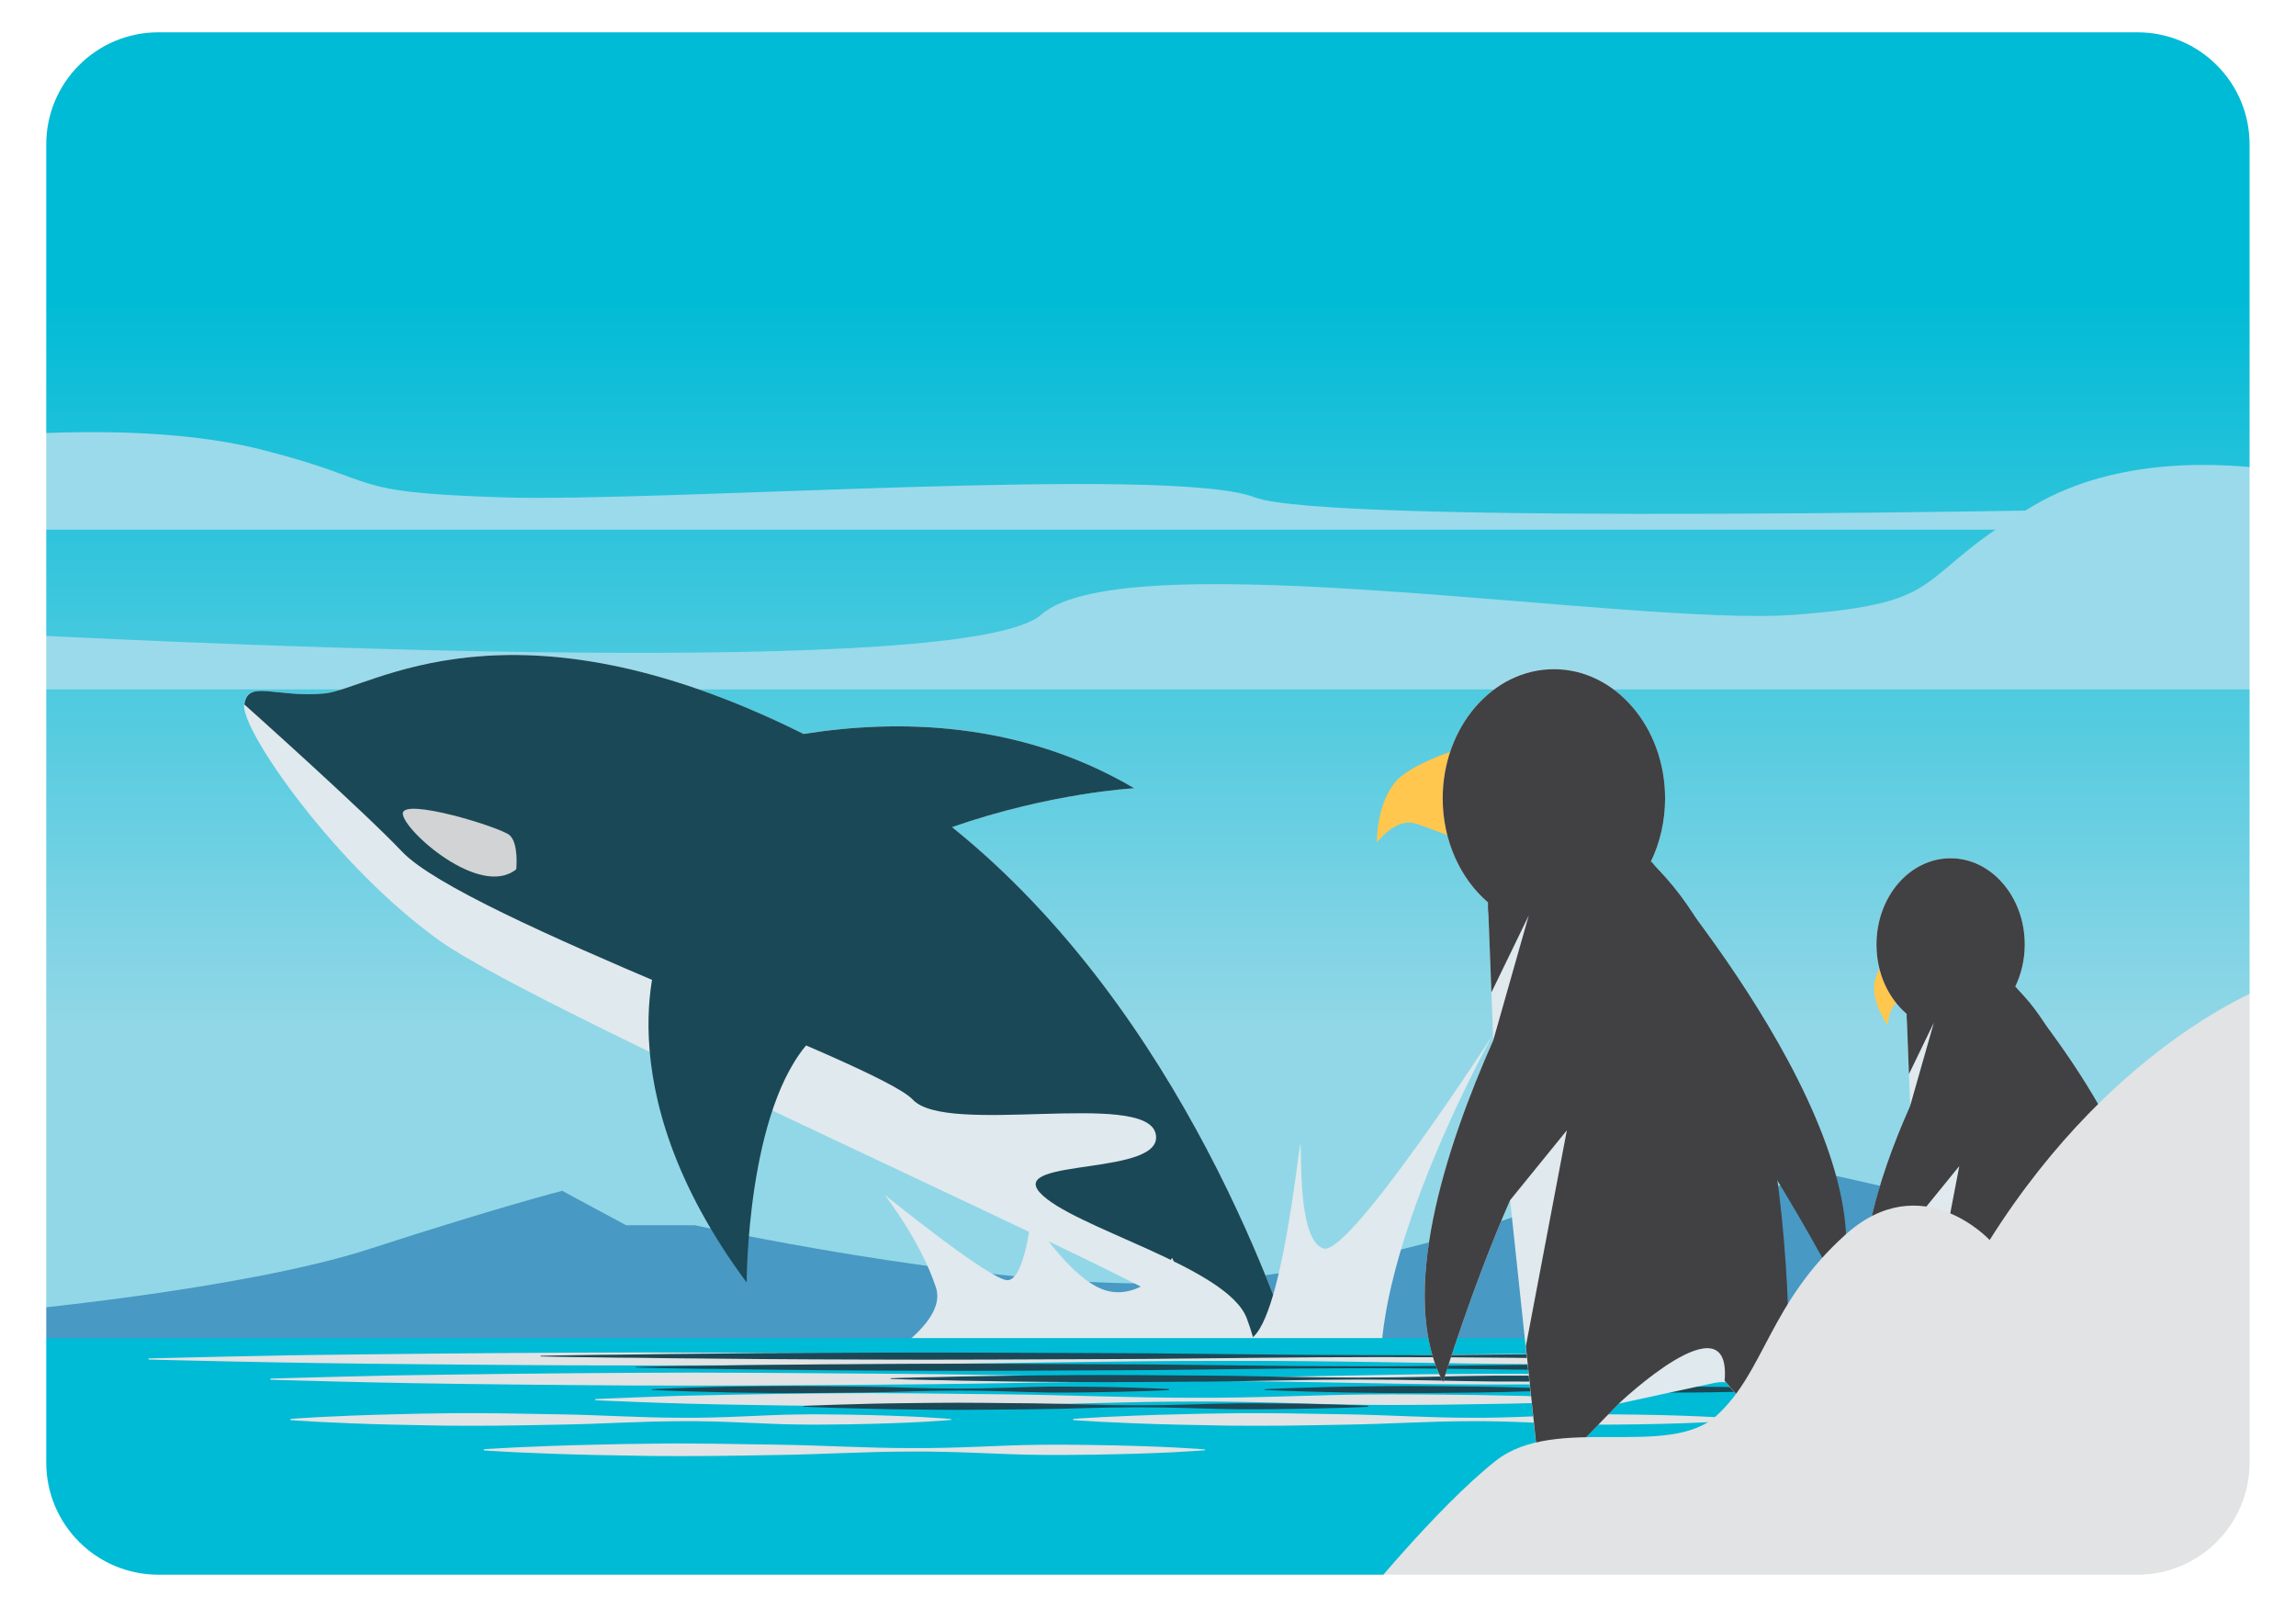 <?xml version="1.0" encoding="utf-8"?>
<!-- Generator: Adobe Illustrator 21.0.0, SVG Export Plug-In . SVG Version: 6.00 Build 0)  -->
<svg version="1.1" id="Layer_1" xmlns="http://www.w3.org/2000/svg" xmlns:xlink="http://www.w3.org/1999/xlink" x="0px" y="0px"
	 width="1400px" height="980px" viewBox="0 0 1400 980" enable-background="new 0 0 1400 980" xml:space="preserve">
<rect x="0" y="0" width="1400" height="980" fill="#808080" stroke="none"/>
<g>
	<g>
		<g>
			<linearGradient id="XMLID_10_" gradientUnits="userSpaceOnUse" x1="700" y1="650.785" x2="700" y2="180.283">
				<stop  offset="4.594595e-02" style="stop-color:#92D7E7"/>
				<stop  offset="1" style="stop-color:#00BBD6"/>
			</linearGradient>
			<rect id="XMLID_2_" fill="url(#XMLID_10_)" width="1400" height="980"/>
		</g>
	</g>
	<path id="XMLID_3_" fill="#9BDAEA" d="M634.8,374.9c51.3-45.5,360.9,7.4,459.4,0c98.5-7.4,69.3-22.3,146.7-67.1
		c50.6-29.3,113.4-26.2,150.7-20.6v133.2H8.3v-33.6C134.7,393.3,590.6,414.1,634.8,374.9z"/>
	<path id="XMLID_7_" fill="#9BDAEA" d="M765.1,303.3c-51.3-19.8-360.9,3.2-459.4,0c-98.5-3.2-69.3-9.7-146.7-29.2
		c-50.6-12.8-113.4-11.4-150.7-9v57.9h1383.3v-14.6C1265.3,311.3,809.3,320.3,765.1,303.3z"/>
	<path fill="#4899C3" d="M1371.7,747.3c0,0-86.9,11-125.9,0c-39-11-132-31.5-132-31.5s-36,9.4-78,19.1c-42,9.6-108,5.5-108,5.5
		s-114,42-227.8,42.3c-113.8,0.3-276.2-35.5-276.2-35.5h-42l-39-21c0,0-39,10-117,35.3C147.8,786.9,0,800.1,0,800.1V954h1400V766.6
		L1371.7,747.3z"/>
	<g>
		<path fill="#E0E9ED" d="M735.7,807.9c5,5.4,9.7,11.3,13.9,17h39.5c-21-62.6-83.5-219.9-208.7-320.5c60.2-21,111.1-23.7,111.1-23.7
			c-70-41.2-144.6-42.2-201.6-33.1c-179.8-89.6-264.1-27.2-292.3-24.7c-29.9,2.7-46.5-8.7-48.7,6.7s55.7,98.8,119.2,144.1
			C331.7,619,715.8,786.1,735.7,807.9z"/>
		<path fill="#1B4856" d="M455.3,782.1c-89.9-121-51.9-206.5-51.9-206.5l91,58.7C455.2,675.7,455.3,782.1,455.3,782.1z"/>
		<path fill="#1B4856" d="M704.6,691.1c6.8,26.4-89.6,14.8-70.6,36.1c19,21.3,114.4,45.2,126.2,76.7c11.9,31.5,5.4,44.6,5.4,44.6
			c-9.9,4.7-41.3,21.1-50,43.6c-1.6,4.1-2.9,8.4-4.1,12.9h153.9c-2.7-8-6.7-14.8-12.4-19.7c-25.2-21.7-48.9-36.2-57.9-41.5
			C783,803,721.4,617.7,580.5,504.4c60.2-21,111.1-23.7,111.1-23.7c-70-41.2-144.6-42.2-201.6-33.1
			c-179.8-89.6-264.1-27.2-292.3-24.7c-29.9,2.7-46.5-8.7-48.7,6.7c0,0,71.9,64.2,96.2,89.8c38.6,40.6,290.6,128.8,311.4,151.2
			C577.4,692.9,697.8,664.7,704.6,691.1z"/>
		<path fill="#D1D3D4" d="M314.8,530.1c0,0,1.6-15.9-4.1-20.8s-65.4-23.2-65.1-13.1C245.9,506.3,292.7,548.1,314.8,530.1z"/>
	</g>
	<path fill="#E0E9ED" d="M507.3,846.3c0,0,72.7-32.8,63.4-61.1c-9.2-28.3-31.3-56.6-31.3-56.6s64.3,52.1,74.9,52.1s14.5-39,14.5-39
		s25.1,41.2,47.6,45.8c22.5,4.5,38.3-20.4,38.3-20.4s21.6,47.4,43.8,50.3c22.2,2.9,33.7-123.9,34.5-119.4s-1.8,58.9,14.1,63.4
		C823,766,910.2,631.2,910.2,631.2s-95.1,169.8-60.8,240c34.4,70.2-215.4,91.7-215.4,91.7L507.3,846.3z"/>
	<g>
		<g>
			<rect id="XMLID_4_" x="0" y="816" fill="#00BBD6" width="1400" height="164"/>
		</g>
	</g>
	<g>
		<path fill="#E2E3E4" d="M1193.2,828.4c0,0-4.3-0.1-12.4-0.4c-8.1-0.2-19.9-0.5-35-0.8c-7.5-0.2-15.9-0.3-25-0.4
			c-9.1-0.2-18.9-0.3-29.4-0.4c-21-0.3-44.7-0.5-70.5-0.7c-25.8-0.1-53.8-0.3-83.5-0.1c-29.6,0.1-60.8,0.7-93.1,1.2
			c-32.3,0.5-65.7,0.9-99.6,0.8c-33.9,0-68.4-0.4-102.8-0.9c-17.2-0.2-34.5-0.5-51.6-0.7c-8.6-0.1-17.1-0.2-25.7-0.3
			c-8.5-0.1-17.1-0.1-25.5-0.2c-33.9-0.2-67.3-0.4-99.6-0.6c-32.3-0.2-63.5-0.2-93.1,0c-29.6,0.1-57.6,0.4-83.5,0.6
			c-25.8,0.3-49.5,0.5-70.5,0.8c-10.5,0.1-20.3,0.3-29.4,0.5c-9.1,0.2-17.4,0.3-25,0.5c-15.1,0.3-26.9,0.6-35,0.8
			c-8.1,0.2-12.4,0.3-12.4,0.3v0.7c0,0,4.3,0.1,12.4,0.3c8.1,0.2,19.9,0.5,35,0.8c7.5,0.1,15.9,0.3,25,0.5
			c9.1,0.2,18.9,0.3,29.4,0.5c21,0.3,44.7,0.6,70.5,0.8c25.8,0.2,53.8,0.5,83.5,0.6c29.6,0.1,60.8,0.1,93.1,0
			c32.3-0.2,65.7-0.4,99.6-0.6c8.5-0.1,17-0.1,25.5-0.2c8.5-0.1,17.1-0.2,25.7-0.3c17.2-0.2,34.4-0.5,51.6-0.7
			c34.5-0.5,68.9-0.9,102.8-0.9c33.9-0.1,67.3,0.3,99.6,0.8c32.3,0.5,63.5,1.1,93.1,1.2c29.6,0.2,57.6,0,83.5-0.1
			c25.8-0.2,49.5-0.4,70.5-0.7c10.5-0.1,20.3-0.3,29.4-0.4c9.1-0.1,17.4-0.3,25-0.4c15.1-0.3,26.9-0.6,35-0.8
			c8.1-0.2,12.4-0.4,12.4-0.4V828.4z"/>
		<path fill="#E2E3E4" d="M1106.5,840.7c0,0-14.7-0.6-40.5-1.2c-6.4-0.2-13.6-0.3-21.3-0.4c-7.8-0.2-16.1-0.3-25.1-0.4
			c-17.9-0.3-38.2-0.5-60.2-0.7c-22.1-0.1-46-0.3-71.3-0.1c-25.3,0.1-52,0.7-79.5,1.2c-27.6,0.5-56.1,0.9-85.1,0.8
			c-29,0-58.4-0.4-87.8-0.9c-14.7-0.2-29.4-0.5-44.1-0.7c-7.3-0.1-14.6-0.2-21.9-0.3c-7.3-0.1-14.6-0.1-21.8-0.2
			c-29-0.2-57.5-0.4-85.1-0.6c-27.6-0.2-54.3-0.2-79.5,0c-25.3,0.1-49.2,0.4-71.3,0.6c-22.1,0.3-42.3,0.5-60.2,0.8
			c-9,0.1-17.4,0.3-25.1,0.5c-7.8,0.2-14.9,0.3-21.3,0.5c-12.9,0.3-23,0.6-29.9,0.8c-6.9,0.2-10.6,0.3-10.6,0.3v0.7
			c0,0,3.7,0.1,10.6,0.3c6.9,0.2,17,0.5,29.9,0.8c6.4,0.2,13.6,0.3,21.3,0.5c7.8,0.2,16.1,0.3,25.1,0.5c17.9,0.3,38.2,0.6,60.2,0.8
			c22.1,0.2,46,0.5,71.3,0.6c25.3,0.1,52,0.1,79.5,0c27.6-0.1,56.1-0.3,85.1-0.6c7.2-0.1,14.5-0.1,21.8-0.2
			c7.3-0.1,14.6-0.2,21.9-0.3c14.7-0.2,29.4-0.5,44.1-0.7c29.4-0.5,58.8-0.9,87.8-0.9c29-0.1,57.5,0.3,85.1,0.8
			c27.6,0.5,54.3,1.1,79.5,1.2c25.3,0.2,49.2,0,71.3-0.1c22.1-0.2,42.3-0.4,60.2-0.7c9-0.1,17.4-0.3,25.1-0.4
			c7.8-0.1,14.9-0.3,21.3-0.4c25.7-0.6,40.5-1.2,40.5-1.2V840.7z"/>
		<path fill="#E2E3E4" d="M976.4,853.1c0,0-9.6-0.6-26.4-1.2c-4.2-0.2-8.8-0.3-13.9-0.4c-5.1-0.2-10.5-0.3-16.4-0.4
			c-11.7-0.3-24.9-0.5-39.2-0.6c-14.4-0.1-29.9-0.3-46.4-0.1c-16.5,0.1-33.8,0.7-51.8,1.2c-18,0.5-36.5,0.9-55.4,0.8
			c-18.9,0-38-0.4-57.2-0.9c-9.6-0.2-19.2-0.5-28.7-0.7c-4.8-0.1-9.5-0.2-14.3-0.3c-4.7-0.1-9.5-0.1-14.2-0.2
			c-18.9-0.2-37.4-0.4-55.4-0.6c-18-0.2-35.3-0.2-51.8,0c-16.5,0.1-32,0.4-46.4,0.6c-14.4,0.3-27.5,0.5-39.2,0.8
			c-5.8,0.1-11.3,0.3-16.4,0.5c-5.1,0.2-9.7,0.3-13.9,0.5c-8.4,0.3-15,0.6-19.5,0.8c-4.5,0.2-6.9,0.3-6.9,0.3v0.7
			c0,0,2.4,0.1,6.9,0.3c4.5,0.2,11.1,0.5,19.5,0.8c4.2,0.2,8.8,0.3,13.9,0.5c5.1,0.2,10.5,0.3,16.4,0.5c11.7,0.3,24.9,0.6,39.2,0.8
			c14.4,0.2,29.9,0.5,46.4,0.6c16.5,0.1,33.8,0.1,51.8,0c18-0.1,36.5-0.3,55.4-0.6c4.7-0.1,9.5-0.1,14.2-0.2
			c4.7-0.1,9.5-0.2,14.3-0.3c9.5-0.2,19.1-0.5,28.7-0.7c19.2-0.5,38.3-0.9,57.2-0.9c18.9-0.1,37.4,0.3,55.4,0.8
			c18,0.5,35.3,1.1,51.8,1.2c16.5,0.2,32,0,46.4-0.1c14.4-0.2,27.5-0.4,39.2-0.6c5.8-0.1,11.3-0.3,16.4-0.4
			c5.1-0.1,9.7-0.3,13.9-0.4c16.8-0.6,26.4-1.2,26.4-1.2V853.1z"/>
		<path fill="#E2E3E4" d="M1063.1,865.4c0,0-6.4-0.6-17.6-1.2c-11.2-0.6-27.1-1.2-46.3-1.5c-9.6-0.1-20-0.3-30.9-0.1
			c-11,0.1-22.6,0.7-34.5,1.2c-12,0.5-24.4,0.9-36.9,0.8c-12.6,0-25.4-0.4-38.1-0.9c-12.8-0.5-25.6-1-38.1-1.2
			c-12.6-0.2-25-0.4-36.9-0.6c-12-0.1-23.6-0.2-34.5,0c-11,0.1-21.4,0.3-30.9,0.6c-9.6,0.2-18.4,0.5-26.2,0.8
			c-7.8,0.3-14.6,0.6-20.2,0.9c-11.2,0.6-17.6,1.1-17.6,1.1v0.7c0,0,6.4,0.5,17.6,1.1c5.6,0.3,12.4,0.6,20.2,0.9
			c7.8,0.3,16.6,0.6,26.2,0.8c9.6,0.2,20,0.4,30.9,0.6c11,0.1,22.6,0.1,34.5,0c12-0.1,24.4-0.4,36.9-0.6c12.6-0.2,25.4-0.7,38.1-1.2
			c12.8-0.5,25.6-0.9,38.1-0.9c12.6-0.1,25,0.3,36.9,0.8c12,0.5,23.6,1.1,34.5,1.2c11,0.2,21.4,0,30.9-0.1
			c19.2-0.3,35.1-0.9,46.3-1.5c11.2-0.6,17.6-1.2,17.6-1.2V865.4z"/>
		<path fill="#E2E3E4" d="M734.8,883.9c0,0-6.9-0.6-18.9-1.2c-12-0.6-29.2-1.2-49.8-1.5c-10.3-0.1-21.5-0.3-33.3-0.1
			c-11.8,0.1-24.3,0.7-37.2,1.2c-12.9,0.5-26.2,0.9-39.7,0.8c-13.5,0-27.3-0.4-41-0.9c-13.7-0.5-27.5-1-41-1.2
			c-13.5-0.2-26.8-0.4-39.7-0.6c-12.9-0.1-25.3-0.2-37.2,0c-11.8,0.1-23,0.3-33.3,0.6c-10.3,0.2-19.8,0.5-28.1,0.8
			c-8.4,0.3-15.7,0.6-21.7,0.9c-12,0.6-18.9,1.1-18.9,1.1v0.7c0,0,6.9,0.5,18.9,1.1c6,0.3,13.3,0.6,21.7,0.9
			c8.4,0.3,17.8,0.6,28.1,0.8c10.3,0.2,21.5,0.4,33.3,0.6c11.8,0.1,24.3,0.1,37.2,0c12.9-0.1,26.2-0.4,39.7-0.6
			c13.5-0.2,27.3-0.7,41-1.2c13.7-0.5,27.5-0.9,41-0.9c13.5-0.1,26.8,0.3,39.7,0.8c12.9,0.5,25.3,1.1,37.2,1.2
			c11.8,0.2,23,0,33.3-0.1c20.6-0.3,37.8-0.9,49.8-1.5c12-0.6,18.9-1.2,18.9-1.2V883.9z"/>
		<path fill="#E2E3E4" d="M580,865.4c0,0-6.3-0.6-17.3-1.2c-11-0.6-26.7-1.2-45.6-1.5c-9.4-0.1-19.7-0.3-30.5-0.1
			c-10.8,0.1-22.2,0.7-34,1.2c-11.8,0.5-24,0.9-36.4,0.8c-12.4,0-25-0.4-37.6-0.9c-12.6-0.5-25.2-1-37.6-1.2
			c-12.4-0.2-24.6-0.4-36.4-0.6c-11.8-0.1-23.2-0.2-34,0c-10.8,0.1-21,0.3-30.5,0.6c-9.4,0.2-18.1,0.5-25.8,0.8
			c-7.7,0.3-14.4,0.6-19.9,0.9c-11,0.6-17.3,1.1-17.3,1.1v0.7c0,0,6.3,0.5,17.3,1.1c5.5,0.3,12.2,0.6,19.9,0.9
			c7.7,0.3,16.3,0.6,25.8,0.8c9.4,0.2,19.7,0.4,30.5,0.6c10.8,0.1,22.2,0.1,34,0c11.8-0.1,24-0.4,36.4-0.6c12.4-0.2,25-0.7,37.6-1.2
			c12.6-0.5,25.2-0.9,37.6-0.9c12.4-0.1,24.6,0.3,36.4,0.8c11.8,0.5,23.2,1.1,34,1.2c10.8,0.2,21,0,30.5-0.1
			c18.9-0.3,34.6-0.9,45.6-1.5c11-0.6,17.3-1.2,17.3-1.2V865.4z"/>
	</g>
	<g>
		<path fill="#1B4856" d="M1193.2,826.8c0,0-3.4-0.1-9.7-0.2c-6.3-0.1-15.6-0.3-27.4-0.4c-5.9-0.1-12.4-0.2-19.6-0.2
			c-7.1-0.1-14.8-0.2-23-0.2c-16.4-0.2-35-0.3-55.2-0.4c-20.2,0-42.2-0.2-65.4-0.1c-23.2,0.1-47.7,0.4-73,0.7
			c-25.3,0.3-51.4,0.5-78,0.4c-26.6,0-53.6-0.2-80.5-0.5c-13.5-0.1-27-0.3-40.4-0.4c-6.7-0.1-13.4-0.1-20.1-0.2
			c-6.7,0-13.4-0.1-20-0.1c-26.6-0.1-52.7-0.2-78-0.3c-25.3-0.1-49.8-0.1-73,0c-23.2,0.1-45.1,0.2-65.4,0.3
			c-20.2,0.2-38.8,0.3-55.2,0.5c-8.2,0.1-15.9,0.2-23,0.3c-7.1,0.1-13.7,0.2-19.6,0.2c-11.8,0.2-21.1,0.3-27.4,0.4
			c-6.3,0.1-9.7,0.2-9.7,0.2v0.4c0,0,3.4,0.1,9.7,0.2c6.3,0.1,15.6,0.3,27.4,0.4c5.9,0.1,12.4,0.2,19.6,0.2c7.1,0.1,14.8,0.2,23,0.3
			c16.4,0.2,35,0.3,55.2,0.5c20.2,0.1,42.2,0.3,65.4,0.3c23.2,0.1,47.7,0.1,73,0c25.3-0.1,51.4-0.2,78-0.3c6.6,0,13.3-0.1,20-0.1
			c6.7-0.1,13.4-0.1,20.1-0.2c13.4-0.1,26.9-0.3,40.4-0.4c27-0.3,54-0.5,80.5-0.5c26.6,0,52.7,0.2,78,0.4c25.3,0.3,49.8,0.6,73,0.7
			c23.2,0.1,45.1,0,65.4-0.1c20.2-0.1,38.8-0.2,55.2-0.4c8.2-0.1,15.9-0.1,23-0.2c7.1-0.1,13.7-0.2,19.6-0.2
			c11.8-0.2,21.1-0.3,27.4-0.4c6.3-0.1,9.7-0.2,9.7-0.2V826.8z"/>
		<path fill="#1B4856" d="M1125.3,833.6c0,0-11.5-0.3-31.7-0.6c-5-0.1-10.6-0.2-16.7-0.2c-6.1-0.1-12.6-0.2-19.7-0.2
			c-14-0.2-29.9-0.3-47.2-0.4c-17.3-0.1-36-0.1-55.8-0.1c-19.8,0.1-40.7,0.4-62.3,0.7c-21.6,0.3-43.9,0.5-66.6,0.4
			c-22.7,0-45.7-0.2-68.8-0.5c-11.5-0.1-23-0.3-34.5-0.4c-5.7-0.1-11.5-0.1-17.2-0.2c-5.7,0-11.4-0.1-17.1-0.1
			c-22.7-0.1-45-0.2-66.6-0.3c-21.6-0.1-42.5-0.1-62.3,0c-19.8,0.1-38.5,0.2-55.8,0.3c-17.3,0.2-33.1,0.3-47.2,0.5
			c-7,0.1-13.6,0.2-19.7,0.3c-6.1,0.1-11.7,0.2-16.7,0.2c-10.1,0.2-18,0.3-23.4,0.4c-5.4,0.1-8.3,0.2-8.3,0.2v0.4
			c0,0,2.9,0.1,8.3,0.2c5.4,0.1,13.3,0.3,23.4,0.4c5,0.1,10.6,0.2,16.7,0.2c6.1,0.1,12.6,0.2,19.7,0.3c14,0.2,29.9,0.3,47.2,0.5
			c17.3,0.1,36,0.3,55.8,0.3c19.8,0.1,40.7,0.1,62.3,0c21.6-0.1,43.9-0.2,66.6-0.3c5.7,0,11.4-0.1,17.1-0.1
			c5.7-0.1,11.4-0.1,17.2-0.2c11.5-0.1,23-0.3,34.5-0.4c23-0.3,46.1-0.5,68.8-0.5c22.7-0.1,45,0.2,66.6,0.4
			c21.6,0.3,42.5,0.6,62.3,0.7c19.8,0.1,38.5,0,55.8-0.1c17.3-0.1,33.1-0.2,47.2-0.4c7-0.1,13.6-0.1,19.7-0.2
			c6.1-0.1,11.7-0.2,16.7-0.2c20.2-0.3,31.7-0.6,31.7-0.6V833.6z"/>
		<path fill="#1B4856" d="M1023.4,840.4c0,0-7.5-0.3-20.6-0.6c-3.3-0.1-6.9-0.2-10.9-0.2c-4-0.1-8.2-0.2-12.8-0.2
			c-9.1-0.1-19.5-0.3-30.7-0.4c-11.3-0.1-23.5-0.1-36.4-0.1c-12.9,0.1-26.5,0.4-40.6,0.7c-14.1,0.3-28.6,0.5-43.4,0.5
			c-14.8,0-29.8-0.2-44.8-0.5c-7.5-0.1-15-0.3-22.5-0.4c-3.7-0.1-7.5-0.1-11.2-0.2c-3.7,0-7.4-0.1-11.1-0.1
			c-14.8-0.1-29.3-0.2-43.4-0.3c-14.1-0.1-27.7-0.1-40.6,0c-12.9,0.1-25.1,0.2-36.4,0.3c-11.3,0.2-21.6,0.3-30.7,0.5
			c-4.6,0.1-8.9,0.2-12.8,0.3c-4,0.1-7.6,0.2-10.9,0.2c-6.6,0.2-11.7,0.3-15.2,0.4c-3.5,0.1-5.4,0.2-5.4,0.2v0.4
			c0,0,1.9,0.1,5.4,0.2c3.5,0.1,8.7,0.3,15.2,0.4c3.3,0.1,6.9,0.2,10.9,0.2c4,0.1,8.2,0.2,12.8,0.3c9.1,0.2,19.5,0.3,30.7,0.5
			c11.3,0.1,23.5,0.3,36.4,0.3c12.9,0.1,26.5,0.1,40.6,0c14.1-0.1,28.6-0.2,43.4-0.3c3.7,0,7.4-0.1,11.1-0.1
			c3.7-0.1,7.5-0.1,11.2-0.2c7.5-0.1,15-0.3,22.5-0.4c15-0.3,30-0.5,44.8-0.5c14.8,0,29.3,0.2,43.4,0.5c14.1,0.3,27.7,0.6,40.6,0.7
			c12.9,0.1,25.1,0,36.4-0.1c11.3-0.1,21.6-0.2,30.7-0.4c4.6-0.1,8.9-0.2,12.8-0.2c4-0.1,7.6-0.2,10.9-0.2
			c13.1-0.3,20.6-0.6,20.6-0.6V840.4z"/>
		<path fill="#1B4856" d="M1091.3,847.1c0,0-5-0.3-13.8-0.6c-8.8-0.3-21.3-0.7-36.3-0.8c-7.5-0.1-15.6-0.1-24.2-0.1
			c-8.6,0.1-17.7,0.4-27,0.7c-9.4,0.3-19.1,0.5-28.9,0.5c-9.9,0-19.9-0.2-29.9-0.5c-10-0.3-20-0.6-29.9-0.7
			c-9.9-0.1-19.5-0.2-28.9-0.3c-9.4-0.1-18.5-0.1-27,0c-8.6,0.1-16.7,0.2-24.2,0.3c-7.5,0.1-14.4,0.3-20.5,0.5
			c-6.1,0.2-11.4,0.3-15.8,0.5c-8.8,0.3-13.8,0.6-13.8,0.6v0.4c0,0,5,0.3,13.8,0.6c4.4,0.2,9.7,0.3,15.8,0.5
			c6.1,0.2,13,0.3,20.5,0.5c7.5,0.1,15.6,0.2,24.2,0.3c8.6,0.1,17.7,0.1,27,0c9.4-0.1,19.1-0.2,28.9-0.3c9.9-0.1,19.9-0.4,29.9-0.7
			c10-0.3,20-0.5,29.9-0.5c9.9,0,19.5,0.2,28.9,0.5c9.4,0.3,18.5,0.6,27,0.7c8.6,0.1,16.7,0,24.2-0.1c15-0.2,27.5-0.5,36.3-0.8
			c8.8-0.3,13.8-0.6,13.8-0.6V847.1z"/>
		<path fill="#1B4856" d="M834.2,857.3c0,0-5.4-0.3-14.8-0.6c-9.4-0.3-22.9-0.7-39-0.8c-8.1-0.1-16.8-0.1-26.1-0.1
			c-9.3,0.1-19,0.4-29.1,0.7c-10.1,0.3-20.5,0.5-31.1,0.5c-10.6,0-21.4-0.2-32.1-0.5c-10.8-0.3-21.5-0.6-32.1-0.7
			c-10.6-0.1-21-0.2-31.1-0.3c-10.1-0.1-19.8-0.1-29.1,0c-9.3,0.1-18,0.2-26.1,0.3c-8.1,0.1-15.5,0.3-22,0.5
			c-6.6,0.2-12.3,0.3-17,0.5c-9.4,0.3-14.8,0.6-14.8,0.6v0.4c0,0,5.4,0.3,14.8,0.6c4.7,0.2,10.4,0.3,17,0.5c6.6,0.2,14,0.3,22,0.5
			c8.1,0.1,16.8,0.2,26.1,0.3c9.3,0.1,19,0.1,29.1,0c10.1-0.1,20.5-0.2,31.1-0.3c10.6-0.1,21.4-0.4,32.1-0.7
			c10.8-0.3,21.5-0.5,32.1-0.5c10.6,0,21,0.2,31.1,0.5c10.1,0.3,19.8,0.6,29.1,0.7c9.3,0.1,18,0,26.1-0.1c16.1-0.2,29.6-0.5,39-0.8
			c9.4-0.3,14.8-0.6,14.8-0.6V857.3z"/>
		<path fill="#1B4856" d="M712.9,847.1c0,0-4.9-0.3-13.6-0.6c-8.6-0.3-20.9-0.7-35.7-0.8c-7.4-0.1-15.4-0.1-23.9-0.1
			c-8.5,0.1-17.4,0.4-26.6,0.7c-9.2,0.3-18.8,0.5-28.5,0.5c-9.7,0-19.6-0.2-29.4-0.5c-9.9-0.3-19.7-0.6-29.4-0.7
			c-9.7-0.1-19.2-0.2-28.5-0.3c-9.2-0.1-18.2-0.1-26.6,0c-8.5,0.1-16.5,0.2-23.9,0.3c-7.4,0.1-14.2,0.3-20.2,0.5
			c-6,0.2-11.2,0.3-15.6,0.5c-8.6,0.3-13.6,0.6-13.6,0.6v0.4c0,0,4.9,0.3,13.6,0.6c4.3,0.2,9.5,0.3,15.6,0.5
			c6,0.2,12.8,0.3,20.2,0.5c7.4,0.1,15.4,0.2,23.9,0.3c8.5,0.1,17.4,0.1,26.6,0c9.2-0.1,18.8-0.2,28.5-0.3
			c9.7-0.1,19.6-0.4,29.4-0.7c9.9-0.3,19.7-0.5,29.4-0.5c9.7,0,19.2,0.2,28.5,0.5c9.2,0.3,18.2,0.6,26.6,0.7
			c8.5,0.1,16.5,0,23.9-0.1c14.8-0.2,27.1-0.5,35.7-0.8c8.6-0.3,13.6-0.6,13.6-0.6V847.1z"/>
	</g>
	<g>
		<path fill="#FFC74E" d="M906,451.7c0,0-44.5,11.3-55.8,25.9c-11.3,14.6-10.6,36.2-10.6,36.2s11.1-15.2,23.3-11.6
			s49.2,19.3,49.2,19.3L906,451.7z"/>
		<path fill="#414042" d="M999.1,516.2c0,0,152.9,173.1,122.8,270.8c0,0-73.3-141.9-122.7-171.8L999.1,516.2z"/>
		<path fill="#E0E9ED" d="M1006.5,525.7c5.6-11.5,8.8-24.7,8.8-38.8c0-43.5-30.4-78.8-67.8-78.8c-37.4,0-67.8,35.3-67.8,78.8
			c0,26,10.9,49.1,27.6,63.4c-0.1,2.6,0,5.2,0.3,7.9l2.9,76.3c-29.1,65.4-58.4,155.3-30.6,208.3c0,0,17.5-57.6,40.9-110.9
			l18.4,173.3l47.7-49.2l64.6-14l37.9,43.5C1089.6,885.6,1032.3,675.6,1006.5,525.7z"/>
		<path fill="#414042" d="M1006.5,525.7c5.6-11.5,8.8-24.7,8.8-38.8c0-43.5-30.4-78.8-67.8-78.8c-37.4,0-67.8,35.3-67.8,78.8
			c0,26,10.9,49.1,27.6,63.4c-0.1,2.6,0,5.2,0.3,7.9l1.8,47l22.8-47l-21.7,76.3c-29.1,65.4-58.4,155.3-30.6,208.3
			c0,0,17.5-57.6,40.9-110.9l34.6-42.6L930.4,821l8.9,84.2l47.7-49.2c0,0,69-65.7,64.6-14l37.9,43.5
			C1089.6,885.6,1108.8,622.4,1006.5,525.7z"/>
	</g>
	<g>
		<path fill="#FFC74E" d="M1162.6,565.7c0,0-19.6,23.6-19.9,35.9s8.5,23.7,8.5,23.7s0-12.5,8-15.4c8-2.9,34.1-8.9,34.1-8.9
			L1162.6,565.7z"/>
		<path fill="#414042" d="M1223.7,595.5c0,0,102.1,115.5,81.9,180.7c0,0-48.9-94.7-81.9-114.6L1223.7,595.5z"/>
		<path fill="#E0E9ED" d="M1228.7,601.9c3.7-7.6,5.9-16.5,5.9-25.9c0-29-20.3-52.6-45.2-52.6c-25,0-45.2,23.5-45.2,52.6
			c0,17.4,7.2,32.7,18.4,42.3c0,1.7,0,3.5,0.2,5.3l2,50.9c-19.4,43.6-39,103.6-20.4,139c0,0,11.7-38.4,27.3-74l12.3,115.7l31.9-32.8
			l43.1-9.4l25.3,29.1C1284.1,842,1245.9,701.9,1228.7,601.9z"/>
		<path fill="#414042" d="M1228.7,601.9c3.7-7.6,5.9-16.5,5.9-25.9c0-29-20.3-52.6-45.2-52.6c-25,0-45.2,23.5-45.2,52.6
			c0,17.4,7.2,32.7,18.4,42.3c0,1.7,0,3.5,0.2,5.3l1.2,31.4l15.2-31.4l-14.5,50.9c-19.4,43.6-39,103.6-20.4,139
			c0,0,11.7-38.4,27.3-74l23.1-28.4l-16.8,87.9l6,56.2l31.9-32.8c0,0,46-43.8,43.1-9.4l25.3,29.1
			C1284.1,842,1296.9,666.4,1228.7,601.9z"/>
	</g>
	<path fill="#E2E3E4" d="M1213.2,756.2c0,0-41.6-45-88-3.2s-48.9,83.1-78.3,110.1c-29.3,27.1-98.4-1-134.8,27.7S827,980,827,980
		h559.9V599.5C1386.9,599.5,1291.5,632,1213.2,756.2z"/>
	<path fill="#FFFFFF" d="M0,0v980h1400V0H0z M1371.7,891.9c0,37.8-30.6,68.4-68.4,68.4H96.6c-37.8,0-68.4-30.6-68.4-68.4V88.1
		c0-37.8,30.6-68.4,68.4-68.4h1206.7c37.8,0,68.4,30.6,68.4,68.4V891.9z"/>
</g>
</svg>
